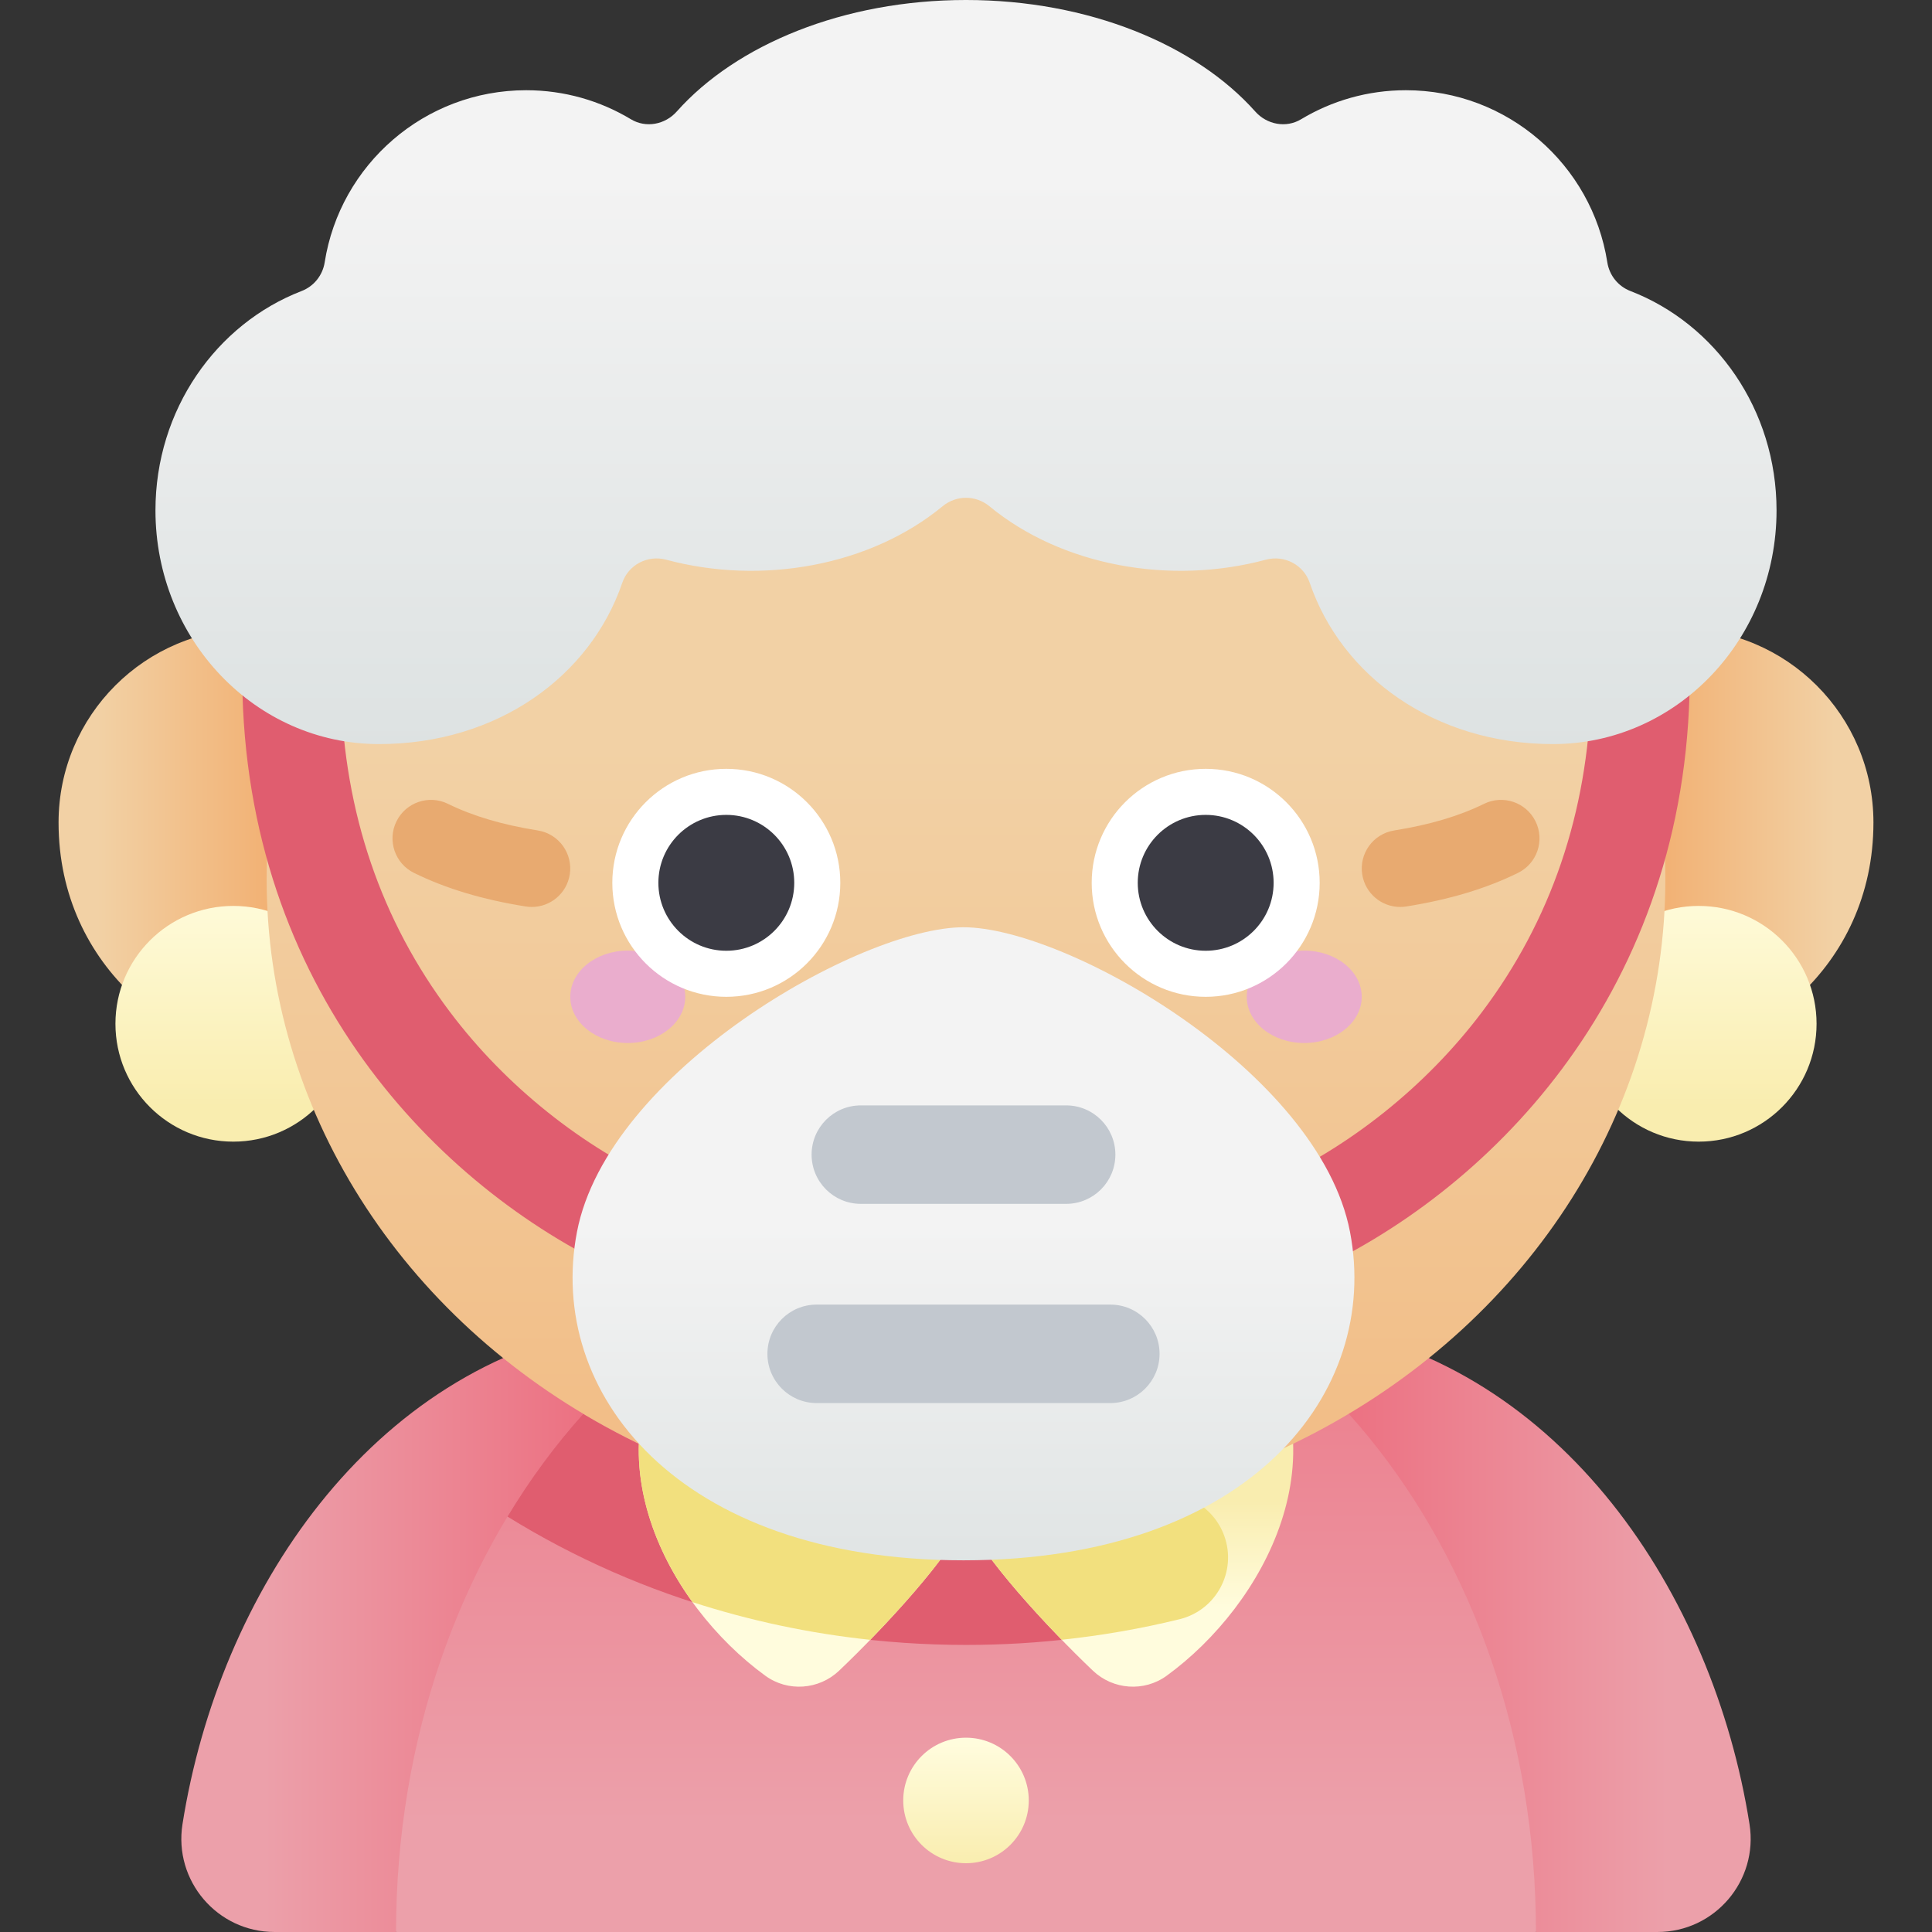 <svg id="Capa_1" enable-background="new 0 0 502 502" height="512" viewBox="0 0 502 502" width="512" xmlns="http://www.w3.org/2000/svg" xmlns:xlink="http://www.w3.org/1999/xlink"><rect x="0" y="0" width="502" height="502" fill="#333333" stroke="none"/><linearGradient id="lg1"><stop offset="0" stop-color="#f2ae6f"/><stop offset="1" stop-color="#f2d1a5"/></linearGradient><linearGradient id="SVGID_1_" gradientUnits="userSpaceOnUse" x1="74.211" x2="25.159" xlink:href="#lg1" y1="219.249" y2="219.249"/><linearGradient id="lg2"><stop offset="0" stop-color="#f9edaf"/><stop offset="1" stop-color="#fffcdd"/></linearGradient><linearGradient id="SVGID_2_" gradientUnits="userSpaceOnUse" x1="60.619" x2="60.619" xlink:href="#lg2" y1="287.498" y2="229.182"/><linearGradient id="SVGID_3_" gradientTransform="matrix(-1 0 0 1 302 0)" gradientUnits="userSpaceOnUse" x1="-125.789" x2="-174.842" xlink:href="#lg1" y1="219.249" y2="219.249"/><linearGradient id="SVGID_4_" gradientUnits="userSpaceOnUse" x1="441.381" x2="441.381" xlink:href="#lg2" y1="287.498" y2="229.182"/><linearGradient id="lg3"><stop offset="0" stop-color="#ec6f80"/><stop offset="1" stop-color="#eca0aa"/></linearGradient><linearGradient id="SVGID_5_" gradientUnits="userSpaceOnUse" x1="155.819" x2="68.776" xlink:href="#lg3" y1="423.223" y2="423.223"/><linearGradient id="SVGID_6_" gradientTransform="matrix(-1 0 0 1 -2890 0)" gradientUnits="userSpaceOnUse" x1="-3236.181" x2="-3323.224" xlink:href="#lg3" y1="423.223" y2="423.223"/><linearGradient id="SVGID_7_" gradientUnits="userSpaceOnUse" x1="251" x2="251" xlink:href="#lg3" y1="292.513" y2="473.43"/><linearGradient id="SVGID_8_" gradientUnits="userSpaceOnUse" x1="208.485" x2="208.485" xlink:href="#lg2" y1="390.136" y2="417.826"/><linearGradient id="SVGID_9_" gradientTransform="matrix(-1 0 0 1 274.397 0)" gradientUnits="userSpaceOnUse" x1="-19.119" x2="-19.119" xlink:href="#lg2" y1="390.136" y2="417.826"/><linearGradient id="SVGID_10_" gradientUnits="userSpaceOnUse" x1="251" x2="251" xlink:href="#lg1" y1="520.523" y2="193.64"/><linearGradient id="lg4"><stop offset="0" stop-color="#d4dbdb"/><stop offset="1" stop-color="#f3f3f3"/></linearGradient><linearGradient id="SVGID_11_" gradientUnits="userSpaceOnUse" x1="250.349" x2="250.349" xlink:href="#lg4" y1="461.959" y2="318.628"/><linearGradient id="SVGID_12_" gradientUnits="userSpaceOnUse" x1="251" x2="251" xlink:href="#lg4" y1="255.005" y2="46.762"/><linearGradient id="SVGID_13_" gradientUnits="userSpaceOnUse" x1="251" x2="251" xlink:href="#lg2" y1="484.492" y2="452.963"/><g><path d="m115.887 213.71c0-27.8-22.536-50.336-50.336-50.336s-50.335 22.536-50.335 50.336c0 38.048 31.614 61.413 59.414 61.413s41.257-33.614 41.257-61.413z" fill="url(#SVGID_1_)"/><circle cx="60.619" cy="266.014" fill="url(#SVGID_2_)" r="30.624"/><path d="m386.113 213.71c0-27.8 22.536-50.336 50.336-50.336s50.336 22.536 50.336 50.336c0 38.048-31.614 61.413-59.414 61.413s-41.258-33.614-41.258-61.413z" fill="url(#SVGID_3_)"/><circle cx="441.381" cy="266.014" fill="url(#SVGID_4_)" r="30.624"/><path d="m158.496 344.447c-62.263 10.48-101.597 69.486-111.081 129.542-2.323 14.706 9.047 28.011 23.935 28.011h31.561l101.909-157.553z" fill="url(#SVGID_5_)"/><path d="m343.504 344.447c62.263 10.48 101.597 69.486 111.081 129.542 2.323 14.706-9.047 28.011-23.935 28.011h-31.561l-101.908-157.553z" fill="url(#SVGID_6_)"/><path d="m399.089 502c0-100.359-66.302-181.716-148.089-181.716s-148.089 81.357-148.089 181.716z" fill="url(#SVGID_7_)"/><path d="m131.866 394.059c34.989 21.687 76.125 33.35 119.134 33.35 18.997 0 37.627-2.28 55.525-6.69 9.527-2.348 14.917-12.442 11.576-21.668-2.872-7.929-11.259-12.438-19.445-10.411-15.188 3.76-31.165 5.77-47.656 5.77-36.715 0-70.88-9.95-99.454-27.047-7.253 8.071-13.847 17.017-19.68 26.696z" fill="#e05d6f"/><path d="m251 394.408c-3.536 9.396-21.333 28.633-32.978 39.697-5.239 4.978-13.311 5.565-19.155 1.315-25.344-18.43-46.981-58.098-21.458-91.144z" fill="url(#SVGID_8_)"/><path d="m179.929 416.286c14.861 4.815 30.33 8.111 46.186 9.798 10.495-10.802 22.103-24.283 24.885-31.676-30.711 0-59.638-6.96-85.001-19.241-.454 14.756 5.32 29.187 13.93 41.119z" fill="#f2e07e"/><path d="m251 394.408c3.536 9.396 21.333 28.633 32.978 39.697 5.239 4.978 13.311 5.565 19.155 1.315 25.344-18.43 46.981-58.098 21.457-91.144z" fill="url(#SVGID_9_)"/><path d="m306.525 420.718c9.527-2.348 14.917-12.442 11.576-21.668-2.872-7.929-11.259-12.438-19.445-10.411-15.188 3.76-31.165 5.77-47.656 5.77 2.78 7.388 14.377 20.859 24.868 31.658 10.404-1.108 20.648-2.883 30.657-5.349z" fill="#f2e07e"/><ellipse cx="251" cy="228.502" fill="url(#SVGID_10_)" rx="181.716" ry="165.906"/><g><ellipse cx="163.115" cy="259.006" fill="#eaadcd" rx="14.936" ry="12.003"/><ellipse cx="338.886" cy="259.006" fill="#eaadcd" rx="14.936" ry="12.003"/><circle cx="188.721" cy="229.388" fill="#fff" r="29.618"/><circle cx="313.279" cy="229.388" fill="#fff" r="29.618"/><g fill="#3b3b44"><g><circle cx="188.721" cy="229.388" r="17.652"/><circle cx="313.279" cy="229.388" r="17.652"/></g><path d="m251 259.948c-5.247 0-10.495-1.984-14.775-5.954-2.025-1.877-2.145-5.041-.267-7.066 1.877-2.025 5.042-2.143 7.065-.267 4.697 4.354 11.256 4.354 15.953 0 2.023-1.876 5.188-1.759 7.065.267 1.878 2.025 1.759 5.189-.267 7.066-4.279 3.969-9.527 5.954-14.774 5.954z"/></g></g><g><path d="m167.701 332.239c-1.746 0-3.52-.36-5.217-1.119-46.619-20.857-97.231-71.378-99.473-150.625-.199-7.062 5.364-12.95 12.426-13.15 7.04-.208 12.949 5.363 13.15 12.426.889 31.424 10.43 59.422 28.359 83.212 14.467 19.197 34.35 35.101 55.987 44.782 6.45 2.885 9.339 10.452 6.453 16.901-2.127 4.754-6.796 7.573-11.685 7.573z" fill="#e05d6f"/><path d="m334.3 332.239c-4.89 0-9.558-2.819-11.684-7.572-2.886-6.449.003-14.016 6.453-16.901 21.637-9.681 41.52-25.585 55.987-44.782 17.929-23.791 27.47-51.788 28.359-83.212.2-7.062 6.063-12.624 13.15-12.426 7.062.2 12.625 6.087 12.426 13.15-2.242 79.246-52.854 129.768-99.473 150.625-1.697.758-3.472 1.118-5.218 1.118z" fill="#e05d6f"/><path d="m250.349 405.425c74.523 0 108.43-43.738 100.429-85.343-8.001-41.604-73.608-79.147-100.429-79.147s-92.428 37.542-100.429 79.147 25.906 85.343 100.429 85.343z" fill="url(#SVGID_11_)"/><g fill="#c2c8cf"><path d="m277.022 312.805h-53.346c-7.065 0-12.793-5.728-12.793-12.793s5.728-12.793 12.793-12.793h53.346c7.065 0 12.793 5.728 12.793 12.793s-5.728 12.793-12.793 12.793z"/><path d="m288.502 364.565h-76.306c-7.065 0-12.793-5.728-12.793-12.793s5.728-12.793 12.793-12.793h76.306c7.065 0 12.793 5.728 12.793 12.793s-5.728 12.793-12.793 12.793z"/></g></g><path d="m423.64 75.621c-3.202-1.236-5.473-4.073-6.004-7.464-3.975-25.334-25.896-44.713-52.346-44.713-9.961 0-19.27 2.759-27.225 7.545-3.899 2.346-8.876 1.395-11.902-2.005-15.466-17.38-43.333-28.984-75.163-28.984s-59.697 11.605-75.163 28.984c-3.025 3.399-8.003 4.351-11.902 2.005-7.955-4.786-17.263-7.545-27.224-7.545-26.45 0-48.372 19.379-52.346 44.713-.532 3.39-2.803 6.228-6.005 7.464-22.162 8.555-37.966 30.839-37.966 56.986 0 33.54 26.002 60.73 58.078 60.73 30.746 0 54.922-17.581 63.217-41.906 1.604-4.702 6.613-7.289 11.411-5.999 24.968 6.716 53.076 1.566 71.834-13.902 3.536-2.915 8.598-2.915 12.134 0 18.749 15.459 46.854 20.622 71.834 13.902 4.798-1.291 9.807 1.297 11.41 5.999 8.296 24.324 32.471 41.906 63.217 41.906 32.076 0 58.078-27.19 58.078-60.73-.001-26.147-15.804-48.431-37.967-56.986z" fill="url(#SVGID_12_)"/><path d="m138.181 235.66c-.524 0-1.056-.041-1.59-.127-11.23-1.794-20.721-4.646-29.015-8.721-4.956-2.435-7-8.428-4.566-13.385 2.436-4.956 8.427-7.003 13.386-4.565 6.478 3.183 14.115 5.447 23.349 6.921 5.453.871 9.169 5.998 8.298 11.452-.785 4.92-5.035 8.425-9.862 8.425z" fill="#e8aa70"/><path d="m363.819 235.66c-4.828 0-9.076-3.505-9.862-8.425-.871-5.454 2.845-10.581 8.298-11.452 9.233-1.474 16.871-3.738 23.349-6.921 4.958-2.436 10.949-.392 13.386 4.565 2.435 4.957.391 10.95-4.565 13.385-8.294 4.075-17.785 6.927-29.015 8.721-.535.086-1.066.127-1.591.127z" fill="#e8aa70"/><circle cx="251" cy="467.82" fill="url(#SVGID_13_)" r="16.309"/></g></svg>